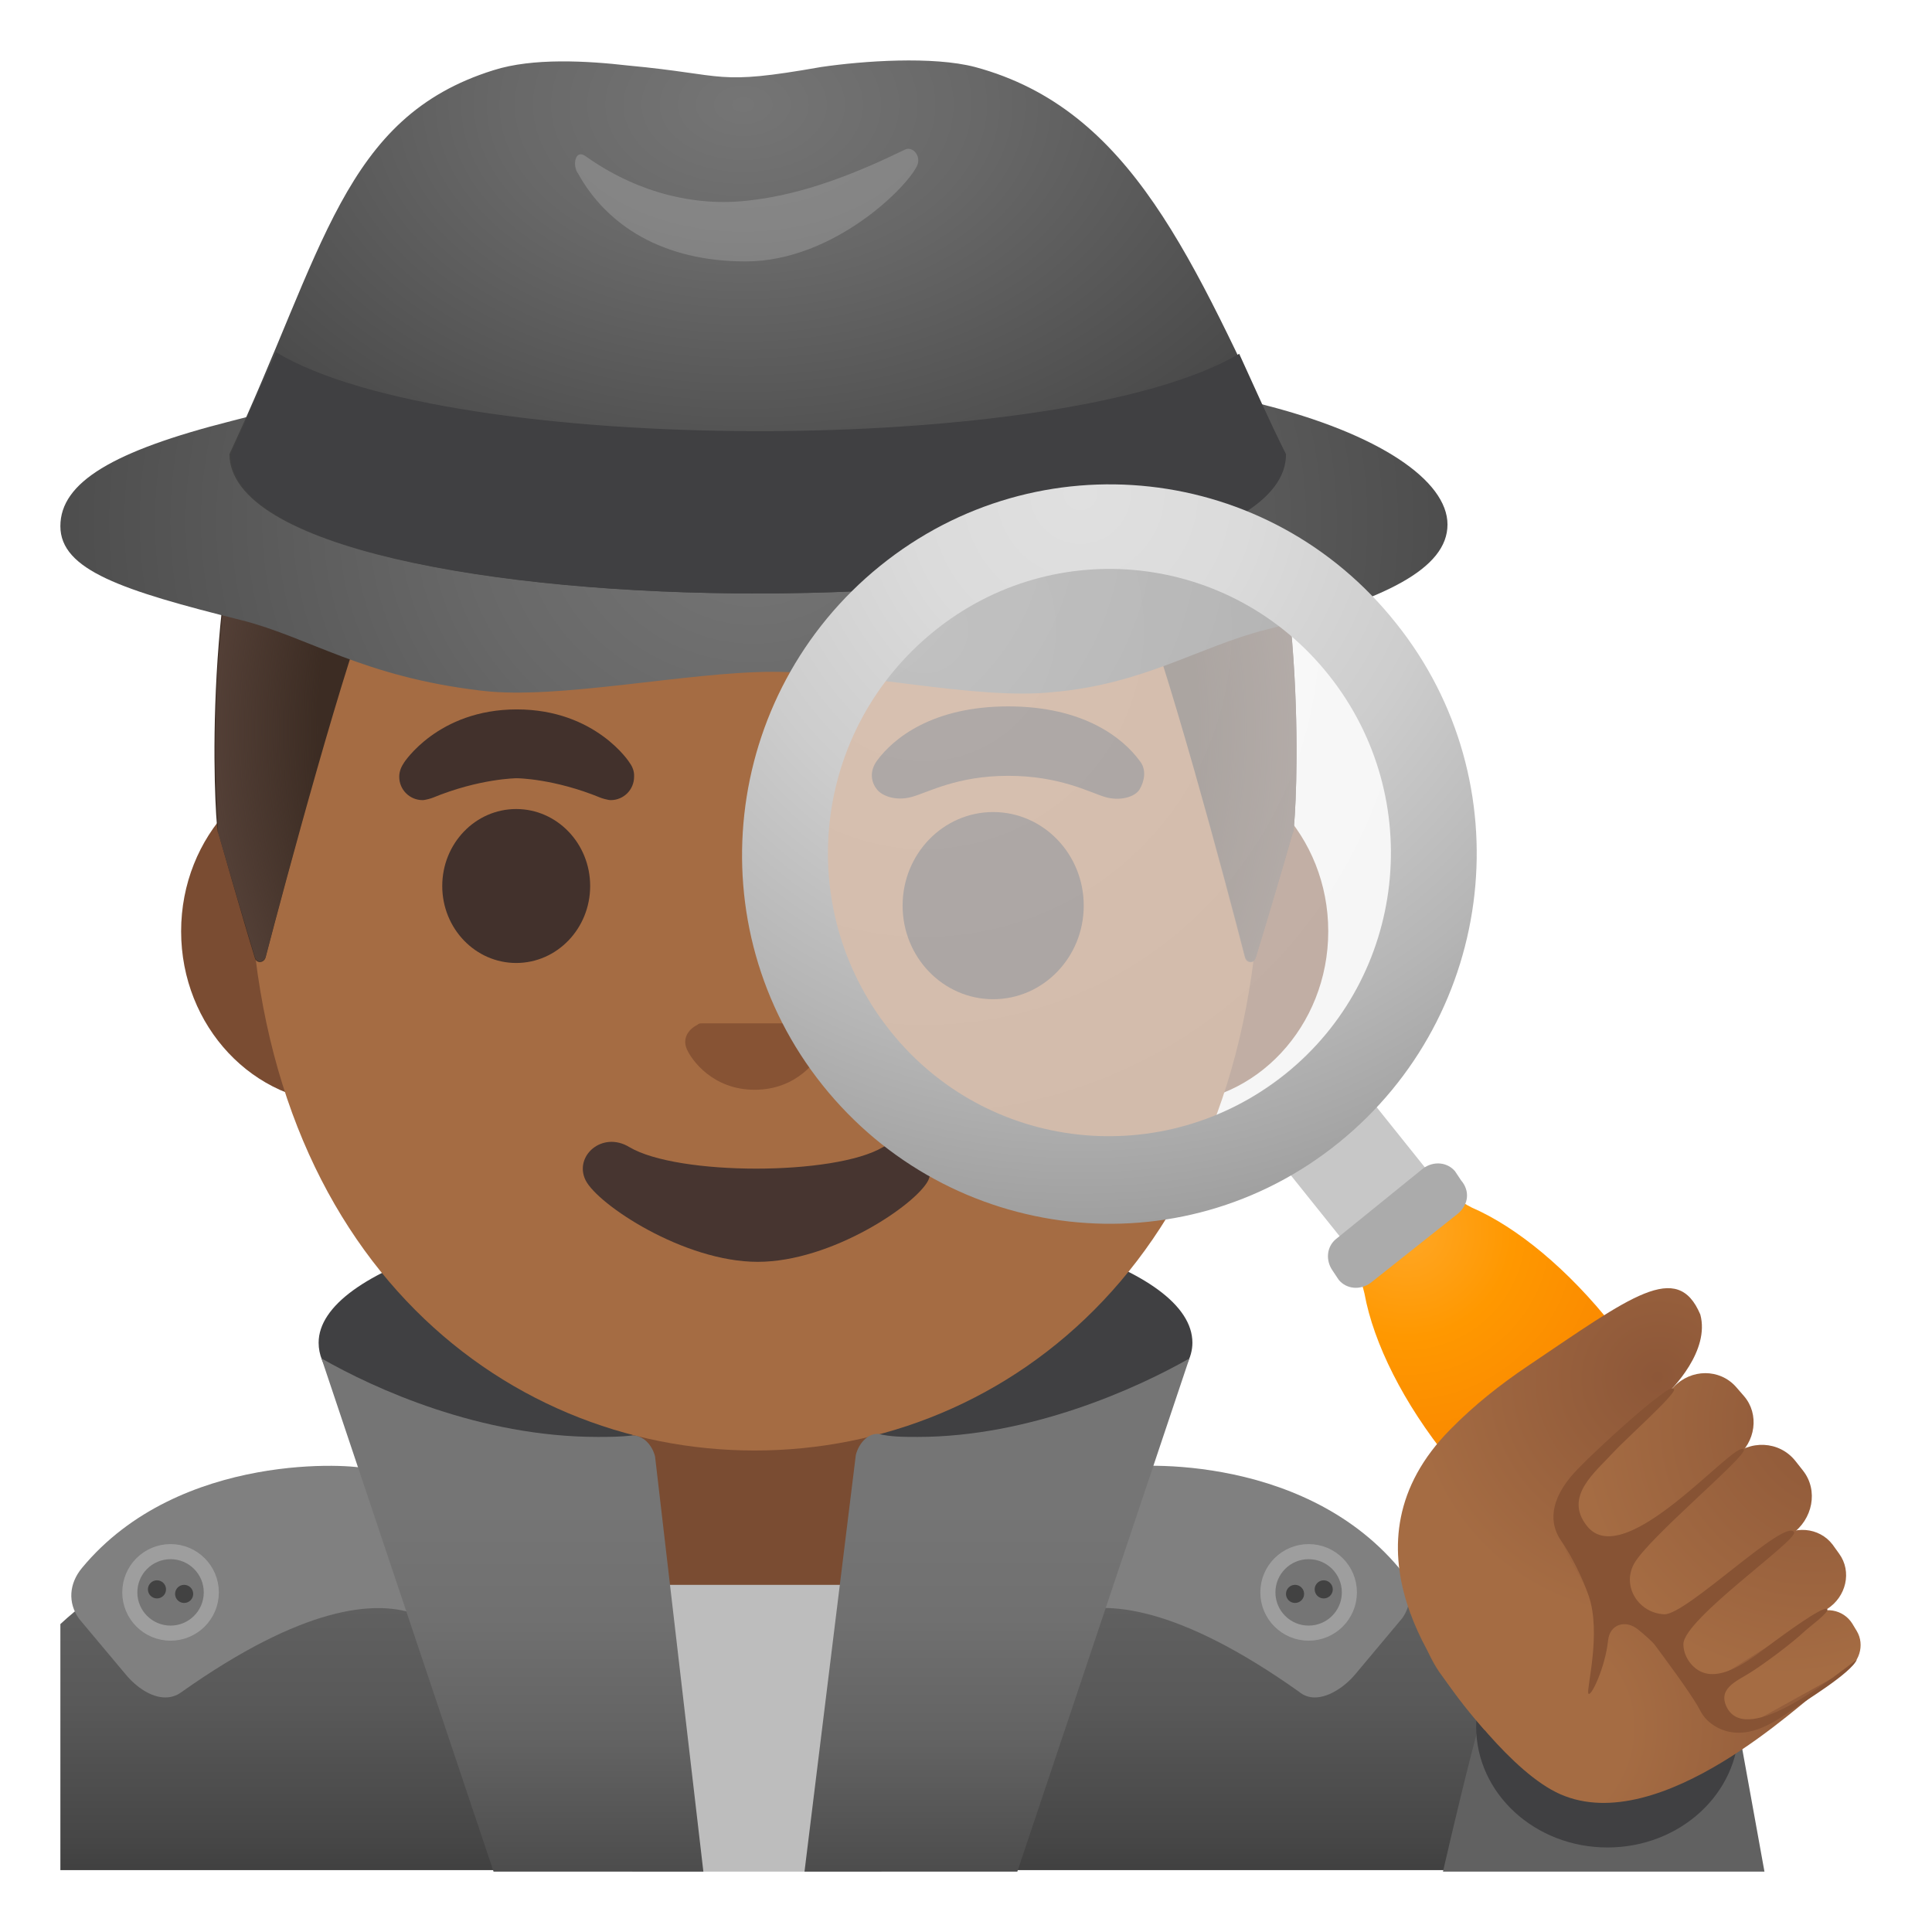 <svg enable-background="new 0 0 128 128" viewBox="0 0 128 128" xmlns="http://www.w3.org/2000/svg" xmlns:xlink="http://www.w3.org/1999/xlink"><linearGradient id="a" gradientTransform="matrix(1 0 0 -1 0 128)" gradientUnits="userSpaceOnUse" x1="53" x2="53" y1="32.74" y2="-6.33"><stop offset=".161" stop-color="#606060"/><stop offset=".288" stop-color="#606060"/><stop offset=".449" stop-color="#595959"/><stop offset=".684" stop-color="#464646"/><stop offset=".962" stop-color="#262626"/><stop offset="1" stop-color="#212121"/></linearGradient><radialGradient id="b" cx="50.087" cy="79.656" gradientTransform="matrix(1 0 0 -1.128 0 138.211)" gradientUnits="userSpaceOnUse" r="36.514"><stop offset=".794" stop-color="#554138" stop-opacity="0"/><stop offset="1" stop-color="#554138"/></radialGradient><clipPath id="c"><path d="m4 4h120v120h-120z"/></clipPath><clipPath id="d"><path d="m4 4h120v120h-120z"/></clipPath><clipPath id="e"><path d="m4 4h120v120h-120z"/></clipPath><clipPath id="f"><path d="m4 4h120v120h-120z"/></clipPath><clipPath id="g"><path d="m4 4h120v120h-120z"/></clipPath><linearGradient id="h"><stop offset=".125" stop-color="#757575"/><stop offset=".3" stop-color="#707070"/><stop offset=".502" stop-color="#626262"/><stop offset=".718" stop-color="#4b4b4b"/><stop offset=".942" stop-color="#2b2b2b"/><stop offset="1" stop-color="#212121"/></linearGradient><linearGradient id="i" gradientTransform="matrix(1 0 0 -1 0 -1160)" gradientUnits="userSpaceOnUse" x1="33.95" x2="33.95" xlink:href="#h" y1="-1254.816" y2="-1296.17"/><linearGradient id="j" gradientTransform="matrix(1 0 0 -1 0 -1160)" gradientUnits="userSpaceOnUse" x1="66.05" x2="66.05" xlink:href="#h" y1="-1254.789" y2="-1296.17"/><linearGradient id="k"><stop offset=".003" stop-color="#757575"/><stop offset=".333" stop-color="#686868"/><stop offset=".941" stop-color="#464646"/><stop offset="1" stop-color="#424242"/></linearGradient><radialGradient id="l" cx="117.293" cy="-1550.55" gradientTransform="matrix(.918 0 0 -.782 -57.749 -1177.993)" gradientUnits="userSpaceOnUse" r="61.738" xlink:href="#k"/><radialGradient id="m" cx="140.326" cy="998.628" gradientTransform="matrix(0 .933 1.413 0 -1361.817 -123.977)" gradientUnits="userSpaceOnUse" r="33.431" xlink:href="#k"/><radialGradient id="n" cx="191.529" cy="-1031.037" gradientTransform="matrix(.994 .111 .111 -.994 -14.708 -1004.413)" gradientUnits="userSpaceOnUse" r="41.908"><stop offset="0" stop-color="#fafafa"/><stop offset="1" stop-color="#eee"/></radialGradient><radialGradient id="o" cx="42.464" cy="-1221.851" gradientTransform="matrix(1 -.023 -.023 -1 1.016 -1188.17)" gradientUnits="userSpaceOnUse" r="48.964"><stop offset="0" stop-color="#e0e0e0"/><stop offset=".227" stop-color="#dbdbdb"/><stop offset=".494" stop-color="#cdcdcd"/><stop offset=".779" stop-color="#b5b5b5"/><stop offset="1" stop-color="#9e9e9e"/></radialGradient><radialGradient id="p" cx="93.198" cy="46.415" gradientTransform="matrix(1 0 0 -1 0 128)" gradientUnits="userSpaceOnUse" r="13.61"><stop offset="0" stop-color="#ffa726"/><stop offset=".04" stop-color="#ffa623"/><stop offset=".517" stop-color="#ff9800"/><stop offset="1" stop-color="#fb8c00"/></radialGradient><radialGradient id="q" cx="-16.81" cy="164.785" gradientTransform="matrix(-.635 -.772 -.817 .671 225 -8.707)" gradientUnits="userSpaceOnUse" r="21.685"><stop offset=".307" stop-color="#a56c43"/><stop offset="1" stop-color="#8d5738"/></radialGradient><linearGradient id="r"><stop offset="0" stop-color="#8d5738"/><stop offset="1" stop-color="#a56c43"/></linearGradient><radialGradient id="s" cx="73.896" cy="-24.726" gradientTransform="matrix(.529 -.848 -.848 -.529 58.046 144.724)" gradientUnits="userSpaceOnUse" r="15.889" xlink:href="#r"/><radialGradient id="t" cx="93.995" cy="-27.317" gradientTransform="matrix(.908 -.483 -.467 -.885 11.72 112.458)" gradientUnits="userSpaceOnUse" r="15.873" xlink:href="#r"/><radialGradient id="u" cx="88.496" cy="-33.875" gradientTransform="matrix(.752 -.659 -.659 -.752 33.161 126.387)" gradientUnits="userSpaceOnUse" r="18.06" xlink:href="#r"/><radialGradient id="v" cx="96.334" cy="-36.662" gradientTransform="matrix(.838 -.545 -.545 -.838 21.149 116.159)" gradientUnits="userSpaceOnUse" r="17.259" xlink:href="#r"/><radialGradient id="w" cx="79.841" cy="-28.711" gradientTransform="matrix(.638 -.77 -.77 -.638 46.936 137.04)" gradientUnits="userSpaceOnUse" r="17.265" xlink:href="#r"/><path d="m50.1 95.4h-.1c-18.1 0-36.8 3.7-46 12.2v2.3 2.1 11.9h95 1.5 1.5v-3.4c0-16.8-26.3-25.1-51.9-25.1z" fill="url(#a)"/><path d="m33.48 96.33c4.06.85 7.46 22.1 12.28 27.57h5.95c8.4-5.57 16.9-27.57 21.53-29.56 3.59-1.51 5.76-3.4 5.76-5.38 0-5-12.94-8.97-28.9-8.97s-28.99 4.06-28.99 8.97c0 3.12 4.91 5.76 12.37 7.37z" fill="#404042"/><path d="m49.2 109.3c-4 0-7.3-3.2-7.3-7.2v-9h16.2v9c0 4-3.3 7.2-7.3 7.2z" fill="#7a4c32"/><path d="m58.4 124 2.2-19h-21.2l2.5 19z" fill="#bdbdbd"/><path d="m77.3 50.3h-54.6c-5.9 0-10.7 5.1-10.7 11.4s4.8 11.4 10.7 11.4h54.7c5.8 0 10.6-5.1 10.6-11.4s-4.8-11.4-10.7-11.4z" fill="#7a4c32"/><path d="m50 10.9c-17.4 0-33.5 18.6-33.5 45.4 0 26.6 16.6 39.8 33.5 39.8s33.5-13.2 33.5-39.8c0-26.8-16.1-45.4-33.5-45.4z" fill="#a56c43"/><ellipse cx="34.2" cy="58.7" fill="#42312c" rx="4.9" ry="5.1"/><ellipse cx="65.8" cy="60" fill="#42312c" rx="6" ry="6.2"/><path d="m53.9 67.9c-.1 0-.2-.1-.3-.1h-7.1c-.1 0-.2 0-.3.1-.6.3-1 .9-.7 1.6s1.7 2.7 4.5 2.7 4.2-2 4.5-2.7c.4-.7 0-1.3-.6-1.6z" fill="#875334"/><path d="m58.5 76c-3.2 1.9-13.6 1.9-16.8 0-1.8-1.1-3.7.6-2.9 2.2s6.5 5.4 11.4 5.4 10.5-3.8 11.3-5.4c.7-1.6-1.1-3.3-3-2.2z" fill="#473530"/><path d="m75.5 50.4c-1.1-1.5-3.7-3.6-8.7-3.6s-7.6 2.1-8.7 3.6c-.5.7-.4 1.4 0 1.9.3.4 1.2.8 2.3.5s3-1.4 6.4-1.4 5.4 1.1 6.4 1.4 2 0 2.3-.5.5-1.3 0-1.9z" fill="#42312c"/><path d="m41.73 50.56c.01-.01-2.25-3.56-7.49-3.56s-7.49 3.55-7.49 3.55v.01c-.18.26-.3.57-.3.9 0 .86.69 1.55 1.55 1.55.18 0 .61-.13.65-.15 3.13-1.29 5.59-1.3 5.59-1.3s2.44.01 5.57 1.3c.04.02.47.15.65.15.86 0 1.55-.69 1.55-1.55.02-.34-.1-.65-.28-.9z" fill="#42312c"/><path d="m50.06 9.49c-.01 0-.01 0-.01 0s-.01 0-.01 0c-20.82-1.17-29.26 7.68-33.01 19.38-3.85 11.83-2.67 27-2.58 26.26 0 .01 1.66 5.83 2.44 8.35.11.37.61.33.71-.06 1.23-4.72 5.4-20.22 7.27-24.52 1.09-2.55 3.85-3.75 6.59-3.03 4.21 1.12 10.99 2.42 18.51 2.41h.08s.05 0 .08 0c7.52.01 14.3-1.3 18.52-2.41 2.74-.72 5.5.48 6.59 3.03 1.87 4.28 6.01 19.69 7.25 24.47.1.39.6.43.71.05.83-2.75 1.66-5.52 2.46-8.3.09.74 1.27-14.43-2.58-26.26-3.76-11.69-12.2-20.54-33.02-19.37z" fill="#3c2c23"/><path d="m85.66 55.13c.09.74 1.27-14.43-2.58-26.26-3.76-11.7-12.2-20.55-33.01-19.38-.01 0-.01 0-.01 0-.01 0-.01 0-.01 0-.65 0-1.28.01-1.91.02-1.24.02-2.44.07-3.59.13-.01 0-.02 0-.03 0-.08.01-.16.01-.24.02-34.72-1.22-29.67 44.94-29.84 45.47.81 2.79 1.63 5.56 2.46 8.31.11.37.6.33.7-.05 1.24-4.77 5.39-20.2 7.26-24.48 1.09-2.55 3.85-3.75 6.59-3.03 4.21 1.12 10.99 2.42 18.51 2.41h.08s.05 0 .08 0c7.52.01 14.3-1.3 18.51-2.41 2.73-.72 5.5.48 6.59 3.03 1.88 4.3 6.05 19.83 7.26 24.53.1.38.59.42.7.06.81-2.52 2.48-8.36 2.48-8.37z" fill="url(#b)"/><g clip-path="url(#c)"><path d="m116.9 124-2.1-11.6-9.9-2.5c-3.3-.8-6.5 1.3-7 4.7 0 0-.8 2.9-2.3 9.4z" fill="#616161"/></g><ellipse clip-path="url(#d)" cx="106.5" cy="114.4" fill="#404042" rx="8.7" ry="8"/><g clip-path="url(#e)"><path d="m24.55 97.46-.3-.15c-.59-.29-12.34-1.25-18.81 6.56-.87 1.04-.96 2.32-.2 3.38l3.1 3.7c.71.85 1.69 1.51 2.61 1.51.36 0 .72-.1 1.04-.33 8.17-5.79 12.84-6.06 15.32-5.26l2.25.72z" fill="#808080"/><circle cx="11.3" cy="105.5" fill="#757575" r="2.7" stroke="#9e9e9e" stroke-miterlimit="10"/><g fill="#424242"><circle cx="12.2" cy="105.6" r=".6"/><circle cx="10.4" cy="105.3" r=".6"/></g></g><g clip-path="url(#f)"><path d="m92.67 103.86c-6.57-7.8-18.24-6.85-18.82-6.55l-.3.15-4.99 10.12 2.25-.72c2.48-.8 7.15-.53 15.25 5.22.32.27.68.38 1.05.38 1 0 2.07-.81 2.65-1.5l3.15-3.76c.72-1.02.63-2.3-.24-3.34z" fill="#808080"/><circle cx="86.7" cy="105.5" fill="#757575" r="2.7" stroke="#9e9e9e" stroke-miterlimit="10"/><g fill="#424242"><circle cx="85.8" cy="105.6" r=".6"/><circle cx="87.7" cy="105.3" r=".6"/></g></g><g clip-path="url(#g)"><path d="m46.6 124-3.2-27.5c-.2-.8-.8-1.4-1.5-1.4-.8.1-1.6.1-2.3.1-7.8 0-14.8-3.2-18.3-5.2l11.4 34z" fill="url(#i)"/><path d="m67.4 124 11.4-34c-3.5 2-10.6 5.2-18 5.2-.9 0-1.8 0-2.6-.2h-.1c-.6 0-1.2.6-1.4 1.4l-3.4 27.6z" fill="url(#j)"/></g><path d="m83.5 26.76c-4.5-1.14-10.9-2.08-17-2.7-5.1-.52-10.7.52-16.5.52s-11.4-1.04-16.5-.52c-6.1.52-13.7 2.7-18.2 3.84-7.8 1.98-11.3 4.05-11.3 6.96s4.1 4.26 12 6.23c4.5 1.14 8 3.74 15.9 4.67 5.1.62 13.6-1.25 19.3-1.25 5.8 0 13.4 1.87 18.5 1.35 6.1-.52 9.7-3.01 14.2-4.15 7.9-1.97 12-4.05 12-6.96 0-2.9-4.5-6.02-12.4-7.99z" fill="url(#l)"/><path d="m64.6 4.44c-2.8-.73-7.4-.41-10.2 0-7.1 1.25-6.1.52-12.8-.1-2.7-.31-6.3-.52-8.9.31-10 3.12-11.2 11.94-17.5 25.44.1 12.36 70 12.25 69.9 0-6.1-12.88-10.1-22.85-20.5-25.65z" fill="url(#m)"/><path d="m38.8 10.35c3.2 2.28 7.1 3.43 11 2.91 3.5-.41 6.9-1.77 10.1-3.32.5-.31 1.1.31.9.94-.5 1.35-5.5 6.44-11.4 6.44-5.5 0-9.2-2.39-11.1-5.82-.4-.52-.2-1.66.5-1.15z" fill="#eee" opacity=".2"/><path d="m82.1 23.44c-11.6 6.85-52.3 6.85-63.8-.1-1 2.18-2 4.47-3 6.75.1 12.36 70 12.25 69.9 0-1.1-2.19-2.1-4.47-3.1-6.65z" fill="#404042"/><path d="m90.3 43.4c7.3 9.2 5.8 22.7-3.3 30.1s-22.6 5.8-30-3.4-5.8-22.7 3.4-30.1 22.5-5.8 29.9 3.4z" fill="url(#n)" opacity=".6"/><path d="m101.16 85.78-5.68 4.52-12.64-15.78 5.68-4.52z" fill="#c7c7c7"/><path d="m92.5 41.3c-8.4-10.6-23.7-12.3-34.2-3.8s-12.2 23.9-3.8 34.4 23.7 12.3 34.2 3.8 12.2-23.9 3.8-34.4zm-7.36 29.87c-8.04 6.43-19.78 5.2-26.21-2.93s-5.11-19.87 2.93-26.4 19.78-5.2 26.21 2.93c6.44 8.13 5.11 19.96-2.93 26.4z" fill="url(#o)"/><path d="m113.1 100.6-.4-.5c-.4-3.4-2.4-7.9-5.8-12.2-3-3.8-6.4-6.6-9.4-7.9-.8-.4-1.5-1-2.1-1.7l-.8-1-6.2 5 .8 1c.6.7 1 1.5 1.2 2.4.6 3.3 2.6 7.3 5.6 11 3.4 4.3 7.3 7.3 10.5 8.4l.4.5c.4.5 1 .8 1.7.8.5 0 .9-.2 1.3-.5l.9-.7c.2-.1.4-.2.6-.4.2-.1.3-.3.5-.5l.9-.7c.9-.7 1.1-2.1.3-3z" fill="url(#p)"/><path d="m96.6 80.4-5.8 4.6c-.7.5-1.6.4-2.1-.2l-.4-.6c-.5-.7-.4-1.6.2-2.1l5.8-4.7c.7-.5 1.6-.4 2.1.2l.4.6c.6.7.5 1.6-.2 2.2z" fill="#ababab"/><path d="m101.53 97.62c-.82.87-1.56 1.81-2.12 2.86-.81 1.5-8.06 4.3-4.06 10.29 1.17 1.61 4.82 6.69 8.02 8.1 6.69 2.95 16.21-6.33 17.1-6.82 5.6-3.05-8.94-17.41-13.34-17.3-.53.04-1.32.19-2.03.3-1.37.24-2.71 1.67-3.57 2.57z" fill="url(#q)"/><path d="m119.9 107.09-5.74 4.2c-.75.52-.98 1.47-.58 2.23.42.84 1.49 1.12 2.37.68l6.22-3.44c1.01-.53 1.41-1.77.84-2.71l-.29-.48c-.6-.96-1.89-1.18-2.82-.48z" fill="url(#s)"/><path d="m98.35 114.61s1.74-.08 4.02-.72c6.9-1.96 2.59-8.93 1.94-10.03-3.31-5.64 2.14-7.99 5.8-11.2.76-.67 3.18-3.19 2.54-5.57-1.53-3.61-4.58-1.2-11.4 3.39-1.86 1.25-3.6 2.63-5.17 4.23-7.5 7.59-.97 16.25 2.27 19.9z" fill="url(#t)"/><path d="m114.64 96.58-7.56 6.87c-1.02.91-.41 1.75.32 2.82.78 1.18 1.64 2.04 2.88 1.21l8.41-5.83c1.42-.98 1.79-2.91.77-4.21l-.52-.66c-1.06-1.32-3.02-1.42-4.3-.2z" fill="url(#u)"/><path d="m110.88 91.9-6.19 6.28c-.93.92-1.03 2.33-.28 3.32.8 1.09 2.4 1.23 3.54.38l7.06-5.32c1.31-1 1.57-2.87.53-4.07l-.53-.61c-1.08-1.21-2.97-1.21-4.13.02z" fill="url(#v)"/><path d="m117.65 102.04-6.13 5.25c-.93.76-1.13 2.04-.52 3 .64 1.06 2.08 1.32 3.19.63l6.85-4.31c1.28-.81 1.67-2.49.81-3.67l-.43-.6c-.89-1.17-2.61-1.32-3.77-.3z" fill="url(#w)"/><path d="m118.86 101.51c-.6-.97-7.14 5.5-8.6 5.44-1.67-.07-2.82-1.81-2.01-3.33.92-1.71 7.58-7.21 7.28-7.59-.56-.71-7.88 8.24-10.39 5.07-1.56-1.96.55-3.56 1.77-4.9.72-.79 4.2-3.9 4-4.16-.2-.25-1.04.52-1.15.59-.72.45-4.77 4.08-5.72 5.24-1.57 1.92-1.21 3.35-.61 4.21.7 1.01 1.43 2.5 1.83 3.66.84 2.47-.16 6.13-.03 6.45.14.34 1.12-1.69 1.31-3.51.11-1.07 1.15-1.4 1.99-.72.51.42.96.82 1.12 1.04.34.46 2.36 3.15 2.91 4.18.21.4.4.7.81 1.01.3.23.64.4 1.01.5 1.64.45 3.17-.58 4.41-1.44.74-.52 3.86-2.4 4.23-3.3-1.61 1.2-7.11 5.64-8.55 3.28-.78-1.34.6-1.85 1.48-2.41 1-.63 2.77-1.95 3.63-2.76.24-.23 1.63-1.25 1.48-1.45-.23-.29-3.13 1.87-3.46 2.11-1.19.85-3.49 2.91-5.08 1.94-.58-.36-.99-1.04-.99-1.73 0-1.66 7.64-6.92 7.33-7.42z" fill="#875334"/></svg>